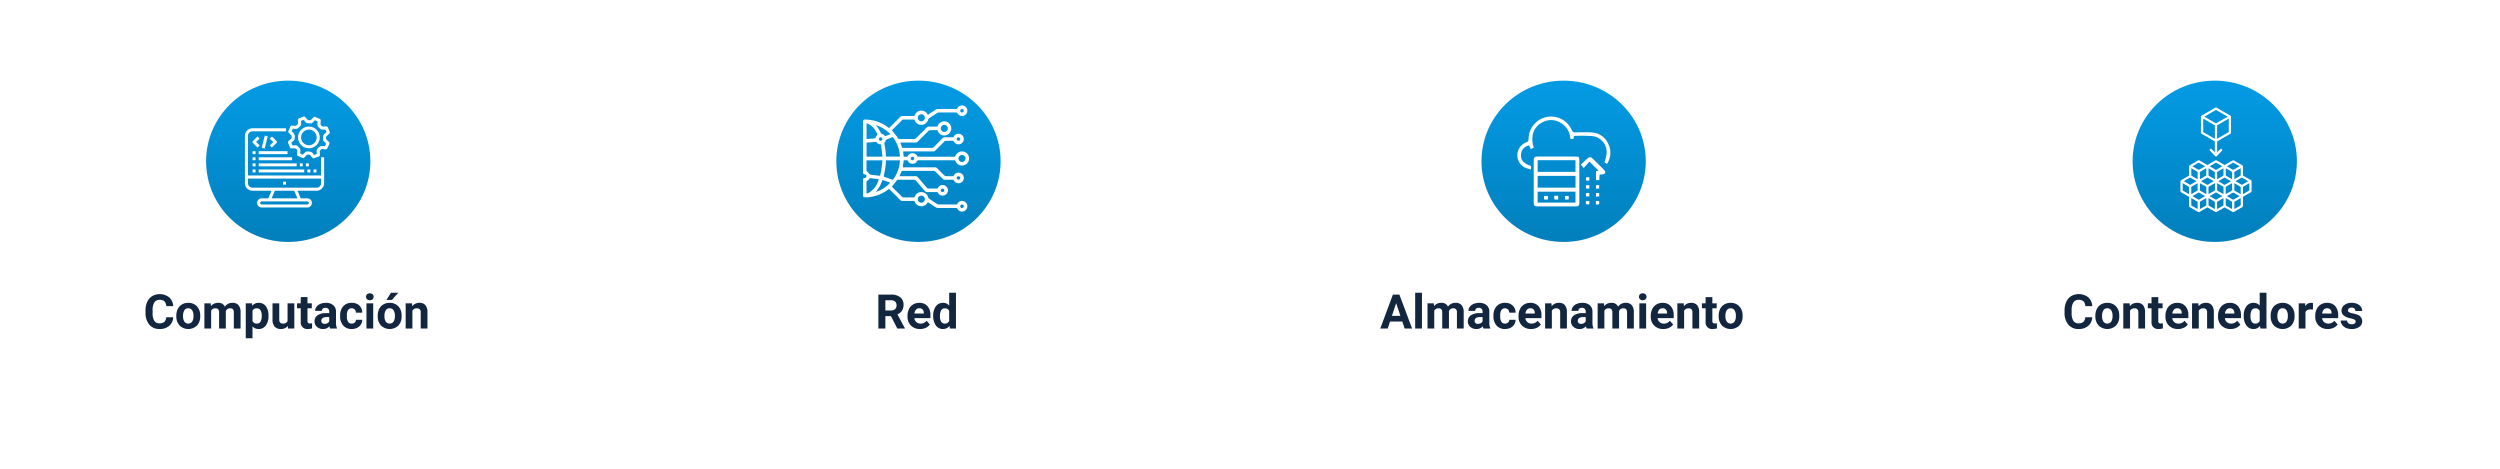 <svg xmlns="http://www.w3.org/2000/svg" xmlns:xlink="http://www.w3.org/1999/xlink" width="837" height="157" viewBox="0 0 837 157">
  <defs>
    <filter id="Rectángulo_44571" x="0" y="0" width="192" height="157" filterUnits="userSpaceOnUse">
      <feOffset dy="3" input="SourceAlpha"/>
      <feGaussianBlur stdDeviation="3" result="blur"/>
      <feFlood flood-opacity="0.161"/>
      <feComposite operator="in" in2="blur"/>
      <feComposite in="SourceGraphic"/>
    </filter>
    <linearGradient id="linear-gradient" x1="0.5" x2="0.5" y2="1" gradientUnits="objectBoundingBox">
      <stop offset="0" stop-color="#039be5"/>
      <stop offset="1" stop-color="#027fbc"/>
    </linearGradient>
    <filter id="Rectángulo_44571-2" x="211" y="0" width="192" height="157" filterUnits="userSpaceOnUse">
      <feOffset dy="3" input="SourceAlpha"/>
      <feGaussianBlur stdDeviation="3" result="blur-2"/>
      <feFlood flood-opacity="0.161"/>
      <feComposite operator="in" in2="blur-2"/>
      <feComposite in="SourceGraphic"/>
    </filter>
    <filter id="Rectángulo_44571-3" x="427" y="0" width="192" height="157" filterUnits="userSpaceOnUse">
      <feOffset dy="3" input="SourceAlpha"/>
      <feGaussianBlur stdDeviation="3" result="blur-3"/>
      <feFlood flood-opacity="0.161"/>
      <feComposite operator="in" in2="blur-3"/>
      <feComposite in="SourceGraphic"/>
    </filter>
    <filter id="Rectángulo_44571-4" x="645" y="0" width="192" height="157" filterUnits="userSpaceOnUse">
      <feOffset dy="3" input="SourceAlpha"/>
      <feGaussianBlur stdDeviation="3" result="blur-4"/>
      <feFlood flood-opacity="0.161"/>
      <feComposite operator="in" in2="blur-4"/>
      <feComposite in="SourceGraphic"/>
    </filter>
  </defs>
  <g id="Grupo_712080" data-name="Grupo 712080" transform="translate(-171 -8933.963)">
    <g id="Grupo_710367" data-name="Grupo 710367" transform="translate(179 8939.963)">
      <g transform="matrix(1, 0, 0, 1, -8, -6)" filter="url(#Rectángulo_44571)">
        <rect id="Rectángulo_44571-5" data-name="Rectángulo 44571" width="174" height="139" rx="10" transform="translate(9 6)" fill="#fff"/>
      </g>
      <path id="Trazado_468372" data-name="Trazado 468372" d="M49.992,13.211A4.025,4.025,0,0,1,48.637,16.1a4.76,4.76,0,0,1-3.223,1.055,4.28,4.28,0,0,1-3.441-1.473,6.038,6.038,0,0,1-1.254-4.043v-.7A6.819,6.819,0,0,1,41.3,8.055a4.332,4.332,0,0,1,1.652-1.918,5.164,5.164,0,0,1,5.668.387,4.326,4.326,0,0,1,1.391,2.961H47.664a2.376,2.376,0,0,0-.613-1.6,2.271,2.271,0,0,0-1.605-.5,1.991,1.991,0,0,0-1.754.84,4.707,4.707,0,0,0-.6,2.605V11.7a5.038,5.038,0,0,0,.559,2.7,1.954,1.954,0,0,0,1.762.852,2.314,2.314,0,0,0,1.621-.5,2.241,2.241,0,0,0,.613-1.535Zm1.039-.516a5.013,5.013,0,0,1,.484-2.242A3.546,3.546,0,0,1,52.91,8.93a4.069,4.069,0,0,1,2.113-.539,3.849,3.849,0,0,1,2.793,1.047,4.2,4.2,0,0,1,1.207,2.844l.016.578a4.418,4.418,0,0,1-1.086,3.121,4.209,4.209,0,0,1-5.832,0,4.5,4.5,0,0,1-1.09-3.187Zm2.258.16a3.16,3.16,0,0,0,.453,1.843,1.628,1.628,0,0,0,2.578.008,3.457,3.457,0,0,0,.461-2.015,3.128,3.128,0,0,0-.461-1.831,1.5,1.5,0,0,0-1.3-.649,1.474,1.474,0,0,0-1.281.646A3.516,3.516,0,0,0,53.289,12.856Zm9.258-4.309.07.945a2.971,2.971,0,0,1,2.43-1.1A2.255,2.255,0,0,1,67.289,9.68a2.9,2.9,0,0,1,2.539-1.289,2.521,2.521,0,0,1,2.047.8,3.681,3.681,0,0,1,.672,2.41V17H70.281V11.609A1.61,1.61,0,0,0,70,10.559a1.246,1.246,0,0,0-.992-.332A1.409,1.409,0,0,0,67.6,11.2l.008,5.8H65.352V11.617a1.59,1.59,0,0,0-.289-1.062,1.259,1.259,0,0,0-.984-.328,1.463,1.463,0,0,0-1.391.8V17H60.43V8.547Zm19.344,4.3A5.07,5.07,0,0,1,81,15.98a2.843,2.843,0,0,1-2.395,1.176,2.633,2.633,0,0,1-2.07-.891V20.25H74.281V8.547h2.094l.078.828a2.654,2.654,0,0,1,2.141-.984,2.862,2.862,0,0,1,2.43,1.156,5.207,5.207,0,0,1,.867,3.188Zm-2.258-.164a3.327,3.327,0,0,0-.418-1.82A1.361,1.361,0,0,0,78,10.227a1.478,1.478,0,0,0-1.461.813V14.5a1.5,1.5,0,0,0,1.477.836Q79.633,15.336,79.633,12.688Zm8.719,3.453a2.831,2.831,0,0,1-2.312,1.016,2.67,2.67,0,0,1-2.074-.781,3.335,3.335,0,0,1-.73-2.289V8.547h2.258v5.467q0,1.322,1.2,1.322a1.63,1.63,0,0,0,1.578-.8V8.547h2.266V17H88.414Zm6.594-9.672V8.547h1.445V10.2H94.945v4.219a1.007,1.007,0,0,0,.18.672.9.9,0,0,0,.688.2,3.6,3.6,0,0,0,.664-.055v1.711a4.648,4.648,0,0,1-1.367.2,2.156,2.156,0,0,1-2.422-2.4V10.2H91.453V8.547h1.234V6.469ZM102.547,17a2.507,2.507,0,0,1-.227-.758,2.732,2.732,0,0,1-2.133.914,3,3,0,0,1-2.059-.719,2.312,2.312,0,0,1-.816-1.812,2.389,2.389,0,0,1,1-2.062,4.915,4.915,0,0,1,2.879-.727h1.039v-.484a1.393,1.393,0,0,0-.3-.937,1.183,1.183,0,0,0-.949-.352,1.345,1.345,0,0,0-.895.273.929.929,0,0,0-.324.75H97.5a2.268,2.268,0,0,1,.453-1.359,3,3,0,0,1,1.281-.98,4.669,4.669,0,0,1,1.859-.355,3.689,3.689,0,0,1,2.48.785,2.747,2.747,0,0,1,.918,2.207v3.664a4.041,4.041,0,0,0,.336,1.82V17Zm-1.867-1.57a1.945,1.945,0,0,0,.922-.223,1.462,1.462,0,0,0,.625-.6V13.156h-.844q-1.7,0-1.8,1.172l-.008.133a.9.9,0,0,0,.3.7A1.153,1.153,0,0,0,100.68,15.43Zm9.063-.094a1.481,1.481,0,0,0,1.016-.344,1.2,1.2,0,0,0,.406-.914h2.117a2.9,2.9,0,0,1-.469,1.574,3.093,3.093,0,0,1-1.262,1.109,3.949,3.949,0,0,1-1.77.395A3.67,3.67,0,0,1,106.922,16a4.56,4.56,0,0,1-1.047-3.184v-.148a4.508,4.508,0,0,1,1.039-3.117,3.627,3.627,0,0,1,2.852-1.164,3.555,3.555,0,0,1,2.543.9,3.2,3.2,0,0,1,.973,2.4h-2.117a1.551,1.551,0,0,0-.406-1.072,1.51,1.51,0,0,0-2.223.163,3.333,3.333,0,0,0-.4,1.866v.235a3.375,3.375,0,0,0,.4,1.878A1.377,1.377,0,0,0,109.742,15.336ZM116.953,17h-2.266V8.547h2.266Zm-2.4-10.641a1.112,1.112,0,0,1,.34-.836,1.465,1.465,0,0,1,1.848,0,1.105,1.105,0,0,1,.344.836,1.108,1.108,0,0,1-.348.844,1.448,1.448,0,0,1-1.836,0A1.108,1.108,0,0,1,114.555,6.359Zm3.906,6.336a5.013,5.013,0,0,1,.484-2.242A3.546,3.546,0,0,1,120.34,8.93a4.069,4.069,0,0,1,2.113-.539,3.849,3.849,0,0,1,2.793,1.047,4.2,4.2,0,0,1,1.207,2.844l.016.578a4.418,4.418,0,0,1-1.086,3.121,4.209,4.209,0,0,1-5.832,0,4.5,4.5,0,0,1-1.09-3.187Zm2.258.16a3.16,3.16,0,0,0,.453,1.843,1.628,1.628,0,0,0,2.578.008,3.457,3.457,0,0,0,.461-2.015,3.128,3.128,0,0,0-.461-1.831,1.5,1.5,0,0,0-1.3-.649,1.474,1.474,0,0,0-1.281.646A3.516,3.516,0,0,0,120.719,12.856ZM122.9,5h2.461L123.2,7.422h-1.836Zm7.039,3.547.07.977a2.951,2.951,0,0,1,2.43-1.133,2.453,2.453,0,0,1,2,.789,3.682,3.682,0,0,1,.672,2.359V17h-2.258V11.594a1.465,1.465,0,0,0-.312-1.043,1.4,1.4,0,0,0-1.039-.324,1.553,1.553,0,0,0-1.43.813V17h-2.258V8.547Z" transform="translate(0 87)" fill="#12263f"/>
      <g id="Grupo_151277" data-name="Grupo 151277" transform="translate(61 21)">
        <ellipse id="Elipse_4775" data-name="Elipse 4775" cx="27.5" cy="27" rx="27.5" ry="27" fill="url(#linear-gradient)"/>
        <g id="Hi6H32.tif" transform="translate(-4223.086 -491.735)">
          <g id="Grupo_143033" data-name="Grupo 143033" transform="translate(4236.086 503.735)">
            <path id="Trazado_184074" data-name="Trazado 184074" d="M4475.8,509.281c-.342.329-.678.664-1.027.986a.973.973,0,0,0-.028,1.267c.246.234.488.474.738.7a.549.549,0,0,1,.148.689c-.215.485-.433.968-.646,1.454a.516.516,0,0,1-.554.337,5.605,5.605,0,0,1-.73-.056,1,1,0,0,0-1.066.364.643.643,0,0,0-.2.5c.028.338.029.679.04,1.019a.553.553,0,0,1-.391.588q-.745.279-1.483.571a.533.533,0,0,1-.654-.176,7.925,7.925,0,0,1-.534-.633.882.882,0,0,0-.832-.4.74.74,0,0,0-.634.264c-.207.255-.451.479-.676.719a.527.527,0,0,1-.64.128c-.5-.214-.987-.44-1.482-.658a.516.516,0,0,1-.329-.56c.028-.381.061-.762.079-1.144a1.053,1.053,0,0,0-.831-.841c-.34.009-.679.02-1.019.037a.593.593,0,0,1-.658-.429c-.171-.479-.36-.952-.548-1.425a.546.546,0,0,1,.176-.681,4.529,4.529,0,0,1,.536-.449.983.983,0,0,0,.481-1.077.68.68,0,0,0-.152-.354c-.247-.263-.513-.508-.78-.751a.562.562,0,0,1-.152-.715c.214-.473.427-.948.632-1.425a.528.528,0,0,1,.578-.35c.36.028.72.057,1.081.077a1,1,0,0,0,.9-.868c-.01-.329-.02-.658-.037-.987a.591.591,0,0,1,.435-.653c.516-.19,1.021-.407,1.531-.613h.254c.336.35.676.695,1,1.05a1.006,1.006,0,0,0,1.224.032c.242-.253.488-.5.724-.761a.56.56,0,0,1,.716-.142c.463.209.927.417,1.4.617a.557.557,0,0,1,.37.628c-.032.338-.042.678-.079,1.015a.666.666,0,0,0,.182.509.955.955,0,0,0,1.012.409,4.115,4.115,0,0,1,.635-.029c.411-.008.542.081.694.464l.6,1.5Zm-12.4-1.464c-.1.234-.187.453-.3.658-.09.168-.086.3.079.4a1.932,1.932,0,0,1,.859,2.194c-.01.052.009.113-.011.158a1.767,1.767,0,0,1-.247.489,4.487,4.487,0,0,1-.672.583.306.306,0,0,0-.105.456.781.781,0,0,1,.094.236c.061.355.269.416.606.4,1.221-.051.879-.135,1.73.686a1.468,1.468,0,0,1,.492,1.351c-.09.734-.058.744.641,1.012a.369.369,0,0,0,.316-.06c.243-.221.45-.481.693-.7a.749.749,0,0,1,.41-.206c.929-.063,1.842-.061,2.355.934a.429.429,0,0,0,.1.12c.038.032.1.083.129.072a3.875,3.875,0,0,0,.816-.339c.082-.053.061-.319.032-.478a1.5,1.5,0,0,1,.674-1.646c.13-.089.218-.245.353-.319a1.443,1.443,0,0,1,.6-.213,10.894,10.894,0,0,1,1.137.066,3.372,3.372,0,0,1,.21-.451c.2-.312.128-.516-.143-.771-.884-.83-.717-.474-.729-1.745a1.4,1.4,0,0,1,.6-1.24c.619-.474.6-.5.264-1.2a.35.35,0,0,0-.254-.161c-.307-.011-.619.047-.921.01a1.23,1.23,0,0,1-.61-.257,4.865,4.865,0,0,1-.744-.784,1.071,1.071,0,0,1-.206-.566c-.017-.315.052-.635.054-.952a.371.371,0,0,0-.166-.278c-.682-.348-.684-.342-1.219.215a2.594,2.594,0,0,1-.222.228c-.129.1-.269.278-.406.279-.846.01-1.773.227-2.306-.749a1.276,1.276,0,0,0-.228-.265c-.042-.042-.114-.108-.149-.1a3.757,3.757,0,0,0-.816.338c-.082.053-.057.316-.034.477a1.454,1.454,0,0,1-.6,1.582c-.166.109-.279.3-.446.405a1.136,1.136,0,0,1-.54.194C4464.19,507.9,4463.809,507.846,4463.4,507.817Z" transform="translate(-4447.375 -503.735)" fill="#fff"/>
            <path id="Trazado_184075" data-name="Trazado 184075" d="M4243.919,589.035l1.081-2.528h-1.449q-2.391,0-4.78,0a2.552,2.552,0,0,1-2.683-2.681q0-7.777,0-15.553a2.546,2.546,0,0,1,2.656-2.675q5.4,0,10.8,0h.292v1.02h-11.01a1.548,1.548,0,0,0-1.722,1.708q0,6.358,0,12.717v.341h24.469V575.3h1.028v.329q0,4.08,0,8.159a2.557,2.557,0,0,1-2.714,2.714q-2.9,0-5.8,0h-.4l1.09,2.55c.711,0,1.412,0,2.112,0a1.532,1.532,0,1,1,0,3.059q-7.553,0-15.1,0a1.532,1.532,0,1,1,0-3.059c.68,0,1.36,0,2.04,0A.514.514,0,0,0,4243.919,589.035Zm-6.813-6.6v1.338a1.549,1.549,0,0,0,1.721,1.709h10.963q5.084,0,10.167,0a1.483,1.483,0,0,0,1.588-1.266,14.92,14.92,0,0,0,.014-1.781Zm7.923,6.6h8.631c-.35-.819-.684-1.609-1.031-2.392a.315.315,0,0,0-.242-.131q-3.042-.011-6.084,0a.314.314,0,0,0-.242.131C4245.713,587.427,4245.38,588.216,4245.03,589.036Zm4.284,2.061h7.425a1.766,1.766,0,0,0,.317-.008.506.506,0,0,0,0-1,1.59,1.59,0,0,0-.286-.008h-14.851a1.594,1.594,0,0,0-.286.008.506.506,0,0,0,0,1,1.783,1.783,0,0,0,.318.008Z" transform="translate(-4236.086 -561.644)" fill="#fff"/>
            <path id="Trazado_184076" data-name="Trazado 184076" d="M4308.172,782.386V781.4h15.258v.983Z" transform="translate(-4303.567 -763.664)" fill="#fff"/>
            <path id="Trazado_184077" data-name="Trazado 184077" d="M4321.041,749.558v.983h-12.708v-.983Z" transform="translate(-4303.717 -733.854)" fill="#fff"/>
            <path id="Trazado_184078" data-name="Trazado 184078" d="M4319.517,717.632v.982h-11.178v-.982Z" transform="translate(-4303.723 -703.967)" fill="#fff"/>
            <path id="Trazado_184079" data-name="Trazado 184079" d="M4317.887,685.591v.984h-9.656v-.984Z" transform="translate(-4303.622 -673.973)" fill="#fff"/>
            <path id="Trazado_184080" data-name="Trazado 184080" d="M4277.017,609.922l1.234,1.139-.737.728c-.515-.51-1.035-1.01-1.535-1.528a.462.462,0,0,1,.013-.689c.494-.51,1-1.008,1.519-1.526l.675.747Z" transform="translate(-4273.292 -601.383)" fill="#fff"/>
            <path id="Trazado_184081" data-name="Trazado 184081" d="M4367.075,610.829l-1.232-1.133.769-.695c.486.475,1.017.977,1.527,1.5a.435.435,0,0,1,0,.637c-.51.522-1.04,1.024-1.572,1.544l-.687-.725Z" transform="translate(-4357.553 -602.276)" fill="#fff"/>
            <path id="Trazado_184082" data-name="Trazado 184082" d="M4325.2,608.05l-.986-.255,1.019-4.07.989.245Z" transform="translate(-4318.585 -597.337)" fill="#fff"/>
            <path id="Trazado_184083" data-name="Trazado 184083" d="M4276.209,686.617v-.978h.992v.978Z" transform="translate(-4273.646 -674.018)" fill="#fff"/>
            <path id="Trazado_184084" data-name="Trazado 184084" d="M4276.243,717.482h.984v.99h-.984Z" transform="translate(-4273.678 -703.827)" fill="#fff"/>
            <path id="Trazado_184085" data-name="Trazado 184085" d="M4277.341,750.519h-.98v-.986h.98Z" transform="translate(-4273.788 -733.83)" fill="#fff"/>
            <path id="Trazado_184086" data-name="Trazado 184086" d="M4524.8,750.549h-.969v-.992h.969Z" transform="translate(-4505.448 -733.853)" fill="#fff"/>
            <path id="Trazado_184087" data-name="Trazado 184087" d="M4556.728,750.549h-.969v-.992h.969Z" transform="translate(-4535.337 -733.853)" fill="#fff"/>
            <path id="Trazado_184088" data-name="Trazado 184088" d="M4277.268,782.386h-.979v-.992h.979Z" transform="translate(-4273.72 -763.656)" fill="#fff"/>
            <path id="Trazado_184089" data-name="Trazado 184089" d="M4563.452,782.526v-.975h.992v.975Z" transform="translate(-4542.538 -763.803)" fill="#fff"/>
            <path id="Trazado_184090" data-name="Trazado 184090" d="M4596.637,782.463h-.979v-.984h.979Z" transform="translate(-4572.687 -763.735)" fill="#fff"/>
            <path id="Trazado_184091" data-name="Trazado 184091" d="M4521.785,560.345a3.63,3.63,0,1,1-3.616-3.645A3.638,3.638,0,0,1,4521.785,560.345Zm-1.021-.02a2.61,2.61,0,1,0-2.615,2.615A2.617,2.617,0,0,0,4520.764,560.325Z" transform="translate(-4496.736 -553.317)" fill="#fff"/>
            <path id="Trazado_184092" data-name="Trazado 184092" d="M4437,846.329h-.979v-.984H4437Z" transform="translate(-4423.244 -823.521)" fill="#fff"/>
          </g>
        </g>
      </g>
    </g>
    <g id="Grupo_710371" data-name="Grupo 710371" transform="translate(390 8939.963)">
      <g transform="matrix(1, 0, 0, 1, -219, -6)" filter="url(#Rectángulo_44571-2)">
        <rect id="Rectángulo_44571-6" data-name="Rectángulo 44571" width="174" height="139" rx="10" transform="translate(220 6)" fill="#fff"/>
      </g>
      <path id="Trazado_468373" data-name="Trazado 468373" d="M79.289,12.836H77.422V17H75.078V5.625H79.3a4.778,4.778,0,0,1,3.109.9,3.1,3.1,0,0,1,1.094,2.539A3.5,3.5,0,0,1,83,11a3.437,3.437,0,0,1-1.527,1.238l2.461,4.648V17H81.422Zm-1.867-1.9h1.891a1.936,1.936,0,0,0,1.367-.449,1.606,1.606,0,0,0,.484-1.238,1.719,1.719,0,0,0-.457-1.266,1.9,1.9,0,0,0-1.4-.461H77.422Zm11.609,6.219A4.15,4.15,0,0,1,86,16.016a4.054,4.054,0,0,1-1.168-3.039v-.219a5.106,5.106,0,0,1,.492-2.277,3.612,3.612,0,0,1,1.395-1.547,3.914,3.914,0,0,1,2.059-.543,3.508,3.508,0,0,1,2.73,1.094,4.444,4.444,0,0,1,1,3.1v.922H87.125a2.1,2.1,0,0,0,.66,1.328,2,2,0,0,0,1.395.5,2.437,2.437,0,0,0,2.039-.945l1.109,1.242a3.389,3.389,0,0,1-1.375,1.121A4.511,4.511,0,0,1,89.031,17.156Zm-.258-6.945a1.411,1.411,0,0,0-1.09.455,2.357,2.357,0,0,0-.535,1.3h3.141v-.181a1.681,1.681,0,0,0-.406-1.165A1.456,1.456,0,0,0,88.773,10.211Zm4.664,2.5a5.094,5.094,0,0,1,.887-3.148A2.877,2.877,0,0,1,96.75,8.391a2.589,2.589,0,0,1,2.039.922V5h2.266V17H99.016l-.109-.9a2.657,2.657,0,0,1-2.172,1.055A2.869,2.869,0,0,1,94.34,15.98,5.258,5.258,0,0,1,93.438,12.711Zm2.258.168a3.337,3.337,0,0,0,.414,1.823,1.349,1.349,0,0,0,1.2.634,1.511,1.511,0,0,0,1.477-.884V11.111a1.489,1.489,0,0,0-1.461-.884Q95.7,10.227,95.7,12.879Z" transform="translate(0 87)" fill="#12263f"/>
      <g id="Grupo_151277-2" data-name="Grupo 151277" transform="translate(61 21)">
        <ellipse id="Elipse_4775-2" data-name="Elipse 4775" cx="27.5" cy="27" rx="27.5" ry="27" fill="url(#linear-gradient)"/>
        <g id="PUSzgc.tif" transform="translate(8.917 8.288)">
          <g id="Grupo_151947" data-name="Grupo 151947" transform="translate(0 0)">
            <path id="Trazado_194443" data-name="Trazado 194443" d="M751.525,366.874l2.213,2.21c.41.41.815.826,1.234,1.226a.566.566,0,0,0,.344.161c1.245.011,2.491.007,3.738.007a5.815,5.815,0,0,1,.306-.637,2.273,2.273,0,0,1,2.361-1.12,2.335,2.335,0,0,1,1.956,1.7,1.071,1.071,0,0,0,.364.5c.859.6,1.733,1.177,2.613,1.746a1.067,1.067,0,0,0,.541.171c1.937.012,3.874,0,5.811.012a.432.432,0,0,0,.458-.26,1.735,1.735,0,0,1,1.969-.885,1.784,1.784,0,0,1,0,3.467,1.74,1.74,0,0,1-1.967-.892.431.431,0,0,0-.461-.256c-2.023.007-4.047.012-6.07-.006a1.5,1.5,0,0,1-.749-.229c-.874-.553-1.728-1.139-2.616-1.731a2.4,2.4,0,0,1-4.49-.4h-.646c-1.123,0-2.245-.01-3.368,0a.963.963,0,0,1-.752-.31c-1.136-1.15-2.282-2.289-3.425-3.432-.094-.094-.193-.185-.3-.29-.273.2-.528.385-.79.564a12.75,12.75,0,0,1-7.18,2.275c-.568.008-.761-.184-.761-.742q0-2.517,0-5.034c0-.5.126-.646.622-.739a.591.591,0,0,0-.007-1.18c-.489-.086-.618-.241-.618-.743q0-8.439,0-16.879c0-.542.195-.741.729-.737a12.861,12.861,0,0,1,7.671,2.6c.1.073.2.148.324.244.1-.093.2-.18.29-.273,1.143-1.142,2.29-2.281,3.425-3.432a1,1,0,0,1,.782-.328c1.331.014,2.663.006,3.989.006a2.411,2.411,0,0,1,4.515-.4c.861-.574,1.71-1.16,2.583-1.708a1.649,1.649,0,0,1,.816-.247c2.011-.02,4.022-.014,6.033-.006a.432.432,0,0,0,.457-.263,1.775,1.775,0,1,1,.011,1.721.461.461,0,0,0-.479-.287c-1.937.011-3.874,0-5.811.012a.929.929,0,0,0-.477.137q-1.379.9-2.738,1.825a.622.622,0,0,0-.265.325,2.379,2.379,0,0,1-4.585.2c-.014-.034-.031-.067-.059-.128-1.258,0-2.527,0-3.8,0a.354.354,0,0,0-.226.093c-1.182,1.171-2.36,2.347-3.525,3.51.527.641,1.035,1.254,1.537,1.872a2.032,2.032,0,0,1,.332.488c.2.49.549.574,1.043.562,1.529-.035,3.059-.019,4.589-.011a.736.736,0,0,0,.581-.236c1.188-1.2,2.39-2.391,3.578-3.593a1,1,0,0,1,.782-.328c.937.017,1.874.006,2.819.006a2.366,2.366,0,0,1,1.893-1.738,2.367,2.367,0,1,1,.506,4.7,2.277,2.277,0,0,1-2.291-1.536.309.309,0,0,0-.344-.24c-.765.009-1.53-.007-2.294.013a.718.718,0,0,0-.434.207q-1.818,1.794-3.614,3.61a1.006,1.006,0,0,1-.783.326c-1.542-.013-3.084-.006-4.626-.006h-.43l.645,1.779h2.541c2.467,0,4.935,0,7.4.005a.736.736,0,0,0,.579-.241c.978-.993,1.975-1.969,2.948-2.966a1.094,1.094,0,0,1,.881-.358c.826.021,1.653,0,2.48.01a.4.4,0,0,0,.434-.237,1.774,1.774,0,1,1,0,1.655.405.405,0,0,0-.433-.24c-.715.007-1.431.01-2.146,0a.722.722,0,0,0-.581.236c-1,1.011-2.007,2.006-3,3.017a.972.972,0,0,1-.752.31q-4.83-.011-9.66,0h-.412l.206,1.776c.376,0,.744.011,1.11-.008a.367.367,0,0,0,.231-.178,1.785,1.785,0,0,1,3.2-.025.54.54,0,0,0,.4.2c1.887.014,3.775.011,5.663.012,2.085,0,4.17,0,6.255,0a.423.423,0,0,0,.484-.309,2.363,2.363,0,1,1,2.742,3.191,2.31,2.31,0,0,1-2.693-1.3.584.584,0,0,0-.651-.406q-5.866.018-11.732,0a.526.526,0,0,0-.544.3,1.745,1.745,0,0,1-3.06-.023.449.449,0,0,0-.483-.281c-.3.021-.611.005-.911.005l-.329,2.372h.441c3.4,0,6.81.006,10.215-.008a1.23,1.23,0,0,1,.972.41c.77.8,1.559,1.581,2.356,2.354a.772.772,0,0,0,.475.2c.74.021,1.48,0,2.22.013a.405.405,0,0,0,.426-.252,1.776,1.776,0,1,1,.021,1.721.483.483,0,0,0-.514-.295c-.826.01-1.653-.01-2.479.009a1.021,1.021,0,0,1-.813-.343q-1.19-1.218-2.411-2.4a.8.8,0,0,0-.5-.211c-3.479-.011-6.958,0-10.437-.011a.393.393,0,0,0-.453.3c-.168.485-.384.954-.6,1.477h.558c1.591,0,3.183.01,4.774-.007a.972.972,0,0,1,.822.39q1.505,1.781,3.04,3.538a.7.7,0,0,0,.46.215c.937.02,1.875,0,2.813.016a.381.381,0,0,0,.39-.248,1.778,1.778,0,1,1,0,1.658.382.382,0,0,0-.4-.237c-1.049.01-2.1-.009-3.146.012a1,1,0,0,1-.857-.4q-1.492-1.767-3.014-3.509a.74.74,0,0,0-.489-.23c-1.789-.017-3.578-.008-5.366-.019a.536.536,0,0,0-.484.246C752.65,365.485,752.1,366.161,751.525,366.874Zm.341-2.285a11.617,11.617,0,0,0,2.369-6.532h-4.654c-.086.9-.136,1.784-.265,2.657s-.344,1.734-.5,2.6a.336.336,0,0,0,.173.271C749.923,363.925,750.864,364.244,751.867,364.589Zm-.025-14.318c-.609.239-1.173.482-1.754.678-.342.115-.628.229-.684.643a.682.682,0,0,1-.21.382c-.233.209-.189.438-.143.7.131.737.256,1.477.348,2.22.08.643.113,1.291.166,1.929h4.67A11.679,11.679,0,0,0,751.842,350.271Zm-3.435,7.794h-5.375c0,1.16,0,2.292.008,3.425,0,.092.1.193.177.273.279.3.562.6.853.887a.625.625,0,0,0,.3.2c.962.131,1.927.239,2.89.368.231.031.331-.027.377-.264.091-.47.249-.929.318-1.4C748.125,360.4,748.257,359.243,748.407,358.065Zm-.5-5.345a1.74,1.74,0,0,1-1.44-.6.609.609,0,0,0-.639-.222c-.513.058-1.028.1-1.543.147-.413.035-.826.06-1.231.089v4.7h5.34Zm-4.858-1.783c.807-.064,1.589-.144,2.372-.18.407-.019.67-.139.739-.573a.507.507,0,0,1,.189-.31c.509-.346.331-.719.076-1.111-.161-.248-.295-.513-.459-.758a5.619,5.619,0,0,0-2.14-2.043c-.243-.12-.508-.2-.778-.3Zm-.019,18.259c1.6-.279,3.757-2.811,4.1-4.821-.843-.1-1.684-.2-2.524-.313-.306-.04-.573-.069-.711.308a.688.688,0,0,1-.344.372c-.558.217-.554.653-.525,1.134.025.417.008.837.008,1.256C743.034,367.819,743.034,368.5,743.034,369.2Zm3.1-.572a10.457,10.457,0,0,0,4.846-3.092l-2.572-.888A12,12,0,0,1,746.131,368.624Zm4.907-19.3a11.461,11.461,0,0,0-4.868-3.061,12.747,12.747,0,0,1,1.724,2.751.3.3,0,0,0,.179.155,2.049,2.049,0,0,1,1.217.81Zm18.061-.767a1.181,1.181,0,0,0-.023-2.362,1.181,1.181,0,1,0,.023,2.362Zm-6.528-4.735a1.181,1.181,0,1,0-1.178,1.183A1.2,1.2,0,0,0,762.57,343.822Zm13.623,13.634A1.183,1.183,0,1,0,775,358.63,1.212,1.212,0,0,0,776.193,357.456Zm-13.623,13.606a1.207,1.207,0,0,0-1.188-1.174,1.181,1.181,0,1,0,.015,2.363A1.209,1.209,0,0,0,762.571,371.062Zm13.025-29.6a.587.587,0,1,0-.6.584A.618.618,0,0,0,775.6,341.458Zm-27.237,9.464a.589.589,0,1,0-.579.6A.616.616,0,0,0,748.359,350.922Zm25.469-.576a.588.588,0,1,0,.587.6A.615.615,0,0,0,773.828,350.346Zm-14.811,7.078a.589.589,0,1,0-.58.61A.625.625,0,0,0,759.017,357.424Zm15.4,6.528a.587.587,0,1,0-.586.6A.618.618,0,0,0,774.415,363.952Zm-5.333,4.158a.587.587,0,1,0-.6.583A.619.619,0,0,0,769.082,368.11ZM775,372.848a.59.59,0,1,0,.6.579A.616.616,0,0,0,775,372.848Z" transform="translate(-741.847 -339.67)" fill="#fff"/>
          </g>
        </g>
      </g>
    </g>
    <g id="Grupo_710372" data-name="Grupo 710372" transform="translate(606 8939.963)">
      <g transform="matrix(1, 0, 0, 1, -435, -6)" filter="url(#Rectángulo_44571-3)">
        <rect id="Rectángulo_44571-7" data-name="Rectángulo 44571" width="174" height="139" rx="10" transform="translate(436 6)" fill="#fff"/>
      </g>
      <path id="Trazado_468374" data-name="Trazado 468374" d="M34.492,14.656H30.383L29.6,17H27.109L31.344,5.625h2.172L37.773,17H35.281Zm-3.477-1.9h2.844L32.43,8.5ZM41.07,17H38.8V5H41.07Zm3.977-8.453.07.945a2.971,2.971,0,0,1,2.43-1.1A2.255,2.255,0,0,1,49.789,9.68a2.9,2.9,0,0,1,2.539-1.289,2.521,2.521,0,0,1,2.047.8,3.681,3.681,0,0,1,.672,2.41V17H52.781V11.609a1.61,1.61,0,0,0-.281-1.051,1.246,1.246,0,0,0-.992-.332A1.409,1.409,0,0,0,50.1,11.2l.008,5.8H47.852V11.617a1.59,1.59,0,0,0-.289-1.062,1.259,1.259,0,0,0-.984-.328,1.463,1.463,0,0,0-1.391.8V17H42.93V8.547ZM61.68,17a2.507,2.507,0,0,1-.227-.758,2.732,2.732,0,0,1-2.133.914,3,3,0,0,1-2.059-.719,2.312,2.312,0,0,1-.816-1.812,2.389,2.389,0,0,1,1-2.062,4.915,4.915,0,0,1,2.879-.727h1.039v-.484a1.393,1.393,0,0,0-.3-.937,1.183,1.183,0,0,0-.949-.352,1.345,1.345,0,0,0-.895.273.929.929,0,0,0-.324.75H56.633a2.268,2.268,0,0,1,.453-1.359,3,3,0,0,1,1.281-.98,4.669,4.669,0,0,1,1.859-.355,3.689,3.689,0,0,1,2.48.785,2.747,2.747,0,0,1,.918,2.207v3.664a4.041,4.041,0,0,0,.336,1.82V17Zm-1.867-1.57a1.945,1.945,0,0,0,.922-.223,1.462,1.462,0,0,0,.625-.6V13.156h-.844q-1.7,0-1.8,1.172l-.008.133a.9.9,0,0,0,.3.7A1.153,1.153,0,0,0,59.813,15.43Zm9.063-.094a1.481,1.481,0,0,0,1.016-.344,1.2,1.2,0,0,0,.406-.914h2.117a2.9,2.9,0,0,1-.469,1.574,3.093,3.093,0,0,1-1.262,1.109,3.949,3.949,0,0,1-1.77.395A3.67,3.67,0,0,1,66.055,16a4.56,4.56,0,0,1-1.047-3.184v-.148a4.508,4.508,0,0,1,1.039-3.117A3.627,3.627,0,0,1,68.9,8.391a3.555,3.555,0,0,1,2.543.9,3.2,3.2,0,0,1,.973,2.4H70.3a1.551,1.551,0,0,0-.406-1.072,1.51,1.51,0,0,0-2.223.163,3.333,3.333,0,0,0-.4,1.866v.235a3.375,3.375,0,0,0,.4,1.878A1.377,1.377,0,0,0,68.875,15.336Zm8.719,1.82a4.15,4.15,0,0,1-3.027-1.141A4.054,4.054,0,0,1,73.4,12.977v-.219a5.106,5.106,0,0,1,.492-2.277,3.612,3.612,0,0,1,1.395-1.547,3.914,3.914,0,0,1,2.059-.543,3.508,3.508,0,0,1,2.73,1.094,4.444,4.444,0,0,1,1,3.1v.922H75.688a2.1,2.1,0,0,0,.66,1.328,2,2,0,0,0,1.395.5,2.437,2.437,0,0,0,2.039-.945l1.109,1.242a3.389,3.389,0,0,1-1.375,1.121A4.511,4.511,0,0,1,77.594,17.156Zm-.258-6.945a1.411,1.411,0,0,0-1.09.455,2.357,2.357,0,0,0-.535,1.3h3.141v-.181a1.681,1.681,0,0,0-.406-1.165A1.456,1.456,0,0,0,77.336,10.211ZM84.43,8.547l.07.977a2.951,2.951,0,0,1,2.43-1.133,2.453,2.453,0,0,1,2,.789,3.682,3.682,0,0,1,.672,2.359V17H87.344V11.594a1.465,1.465,0,0,0-.312-1.043,1.4,1.4,0,0,0-1.039-.324,1.553,1.553,0,0,0-1.43.813V17H82.3V8.547ZM96.211,17a2.507,2.507,0,0,1-.227-.758,2.732,2.732,0,0,1-2.133.914,3,3,0,0,1-2.059-.719,2.312,2.312,0,0,1-.816-1.812,2.389,2.389,0,0,1,1-2.062,4.915,4.915,0,0,1,2.879-.727h1.039v-.484a1.393,1.393,0,0,0-.3-.937,1.183,1.183,0,0,0-.949-.352,1.345,1.345,0,0,0-.895.273.929.929,0,0,0-.324.75H91.164a2.268,2.268,0,0,1,.453-1.359,3,3,0,0,1,1.281-.98,4.669,4.669,0,0,1,1.859-.355,3.689,3.689,0,0,1,2.48.785,2.747,2.747,0,0,1,.918,2.207v3.664a4.041,4.041,0,0,0,.336,1.82V17Zm-1.867-1.57a1.945,1.945,0,0,0,.922-.223,1.462,1.462,0,0,0,.625-.6V13.156h-.844q-1.7,0-1.8,1.172l-.008.133a.9.9,0,0,0,.3.7A1.153,1.153,0,0,0,94.344,15.43Zm7.664-6.883.07.945a2.971,2.971,0,0,1,2.43-1.1A2.255,2.255,0,0,1,106.75,9.68a2.9,2.9,0,0,1,2.539-1.289,2.521,2.521,0,0,1,2.047.8,3.681,3.681,0,0,1,.672,2.41V17h-2.266V11.609a1.61,1.61,0,0,0-.281-1.051,1.246,1.246,0,0,0-.992-.332,1.409,1.409,0,0,0-1.406.969l.008,5.8h-2.258V11.617a1.59,1.59,0,0,0-.289-1.062,1.259,1.259,0,0,0-.984-.328,1.463,1.463,0,0,0-1.391.8V17H99.891V8.547ZM116.125,17h-2.266V8.547h2.266Zm-2.4-10.641a1.112,1.112,0,0,1,.34-.836,1.465,1.465,0,0,1,1.848,0,1.105,1.105,0,0,1,.344.836,1.108,1.108,0,0,1-.348.844,1.448,1.448,0,0,1-1.836,0A1.108,1.108,0,0,1,113.727,6.359Zm8.148,10.8a4.15,4.15,0,0,1-3.027-1.141,4.054,4.054,0,0,1-1.168-3.039v-.219a5.106,5.106,0,0,1,.492-2.277,3.612,3.612,0,0,1,1.395-1.547,3.914,3.914,0,0,1,2.059-.543,3.508,3.508,0,0,1,2.73,1.094,4.444,4.444,0,0,1,1,3.1v.922h-5.383a2.1,2.1,0,0,0,.66,1.328,2,2,0,0,0,1.395.5,2.437,2.437,0,0,0,2.039-.945l1.109,1.242a3.389,3.389,0,0,1-1.375,1.121A4.511,4.511,0,0,1,121.875,17.156Zm-.258-6.945a1.411,1.411,0,0,0-1.09.455,2.357,2.357,0,0,0-.535,1.3h3.141v-.181a1.681,1.681,0,0,0-.406-1.165A1.456,1.456,0,0,0,121.617,10.211Zm7.094-1.664.07.977a2.951,2.951,0,0,1,2.43-1.133,2.453,2.453,0,0,1,2,.789,3.682,3.682,0,0,1,.672,2.359V17h-2.258V11.594a1.465,1.465,0,0,0-.312-1.043,1.4,1.4,0,0,0-1.039-.324,1.553,1.553,0,0,0-1.43.813V17h-2.258V8.547ZM138.3,6.469V8.547h1.445V10.2H138.3v4.219a1.007,1.007,0,0,0,.18.672.9.9,0,0,0,.688.2,3.6,3.6,0,0,0,.664-.055v1.711a4.648,4.648,0,0,1-1.367.2,2.156,2.156,0,0,1-2.422-2.4V10.2H134.8V8.547h1.234V6.469Zm2.117,6.227a5.013,5.013,0,0,1,.484-2.242,3.546,3.546,0,0,1,1.395-1.523,4.069,4.069,0,0,1,2.113-.539A3.849,3.849,0,0,1,147.2,9.438a4.2,4.2,0,0,1,1.207,2.844l.016.578a4.418,4.418,0,0,1-1.086,3.121,4.209,4.209,0,0,1-5.832,0,4.5,4.5,0,0,1-1.09-3.187Zm2.258.16a3.16,3.16,0,0,0,.453,1.843,1.628,1.628,0,0,0,2.578.008,3.457,3.457,0,0,0,.461-2.015,3.128,3.128,0,0,0-.461-1.831,1.5,1.5,0,0,0-1.3-.649,1.474,1.474,0,0,0-1.281.646A3.516,3.516,0,0,0,142.672,12.856Z" transform="translate(0 87)" fill="#12263f"/>
      <g id="Grupo_151277-3" data-name="Grupo 151277" transform="translate(61 21)">
        <ellipse id="Elipse_4775-3" data-name="Elipse 4775" cx="27.5" cy="27" rx="27.5" ry="27" fill="url(#linear-gradient)"/>
        <g id="_6f03q8" data-name="6f03q8" transform="translate(-702.55 -199.899)">
          <g id="Grupo_151946" data-name="Grupo 151946" transform="translate(714.551 211.899)">
            <path id="Trazado_194429" data-name="Trazado 194429" d="M758.809,291.081c0,2.394-.018,4.789.01,7.183.01.838-.29,1.182-1.16,1.176q-6.474-.041-12.948,0c-.884.006-1.168-.39-1.166-1.2q.014-7.136,0-14.272c0-.875.327-1.232,1.234-1.225,4.253.031,8.506.01,12.759.016,1.171,0,1.272.117,1.274,1.325Q758.813,287.584,758.809,291.081Zm-13.955-1.871v3.954h12.69V289.21Zm12.679-1.336v-3.9H744.857v3.9Zm-12.679,6.64v3.649h12.668v-3.649Z" transform="translate(-738.054 -269.337)" fill="#fff"/>
            <path id="Trazado_194430" data-name="Trazado 194430" d="M744.554,227.78l-.821-.581a14.977,14.977,0,0,0,.686-2.739,5.381,5.381,0,0,0-4.878-6,51.923,51.923,0,0,0-6.068-.044l-.109.992-1.033.048a6.655,6.655,0,0,0-4.183-5.89,5.978,5.978,0,0,0-4.514-.026c-3.468,1.337-4.879,4.739-3.58,8.747l-.981.566-.588-1.269a3.212,3.212,0,0,0-2.692,2.9c-.138,2.052.636,2.986,3.342,4.01v1.16a12.709,12.709,0,0,1-2.247-.756,4.622,4.622,0,0,1,.643-8.336c.554-.207.778-.418.783-1.043a7.547,7.547,0,0,1,14.423-3.158,1.219,1.219,0,0,0,1.332.858c1.8-.042,3.6-.1,5.388.023A6.369,6.369,0,0,1,745,221.073,6.634,6.634,0,0,1,744.554,227.78Z" transform="translate(-714.551 -211.899)" fill="#fff"/>
            <path id="Trazado_194431" data-name="Trazado 194431" d="M829.837,285.51l-1.934,2.155-.938-1.135c.842-.793,1.651-1.629,2.552-2.351a1.145,1.145,0,0,1,1.106.049c1.449,1.354,2.844,2.767,4.219,4.2a1.069,1.069,0,0,1,.261.906c-.085.219-.519.35-.822.425a5.713,5.713,0,0,1-1.049.064l-.1,1.881h-1.11v-3.059l.883-.079Z" transform="translate(-805.688 -270.402)" fill="#fff"/>
            <path id="Trazado_194432" data-name="Trazado 194432" d="M835.917,319.376h1.1c0,.373,0,.708,0,1.043C835.867,320.7,835.777,320.625,835.917,319.376Z" transform="translate(-812.906 -299.034)" fill="#fff"/>
            <path id="Trazado_194433" data-name="Trazado 194433" d="M835.868,333.346h1.086v1.092C835.719,334.611,835.695,334.587,835.868,333.346Z" transform="translate(-812.844 -310.36)" fill="#fff"/>
            <path id="Trazado_194434" data-name="Trazado 194434" d="M854.845,334.267c-.176.025-.3.051-.417.056-.185.008-.371,0-.629,0V333.14l1.046-.048Z" transform="translate(-827.444 -310.154)" fill="#fff"/>
            <path id="Trazado_194435" data-name="Trazado 194435" d="M835.866,347.245h1.1v1.092C835.77,348.555,835.737,348.525,835.866,347.245Z" transform="translate(-812.864 -321.628)" fill="#fff"/>
            <path id="Trazado_194436" data-name="Trazado 194436" d="M853.746,347.194h1.072v1.167l-1.072.053Z" transform="translate(-827.401 -321.587)" fill="#fff"/>
            <path id="Trazado_194437" data-name="Trazado 194437" d="M836.834,362.553c-1.017.251-1.352-.1-1.1-1.083h1.1Z" transform="translate(-812.731 -333.161)" fill="#fff"/>
            <path id="Trazado_194438" data-name="Trazado 194438" d="M853.581,362.531v-1.184h1.1v1.132Z" transform="translate(-827.267 -333.062)" fill="#fff"/>
            <path id="Trazado_194439" data-name="Trazado 194439" d="M763.067,353.513v-1.128h-1.214v1.128Zm2.243-1.159.051,1.146h1.192v-1.146Zm4.715.028h-1.176V353.5h1.176Z" transform="translate(-752.9 -325.77)" fill="#fff"/>
            <path id="Trazado_194440" data-name="Trazado 194440" d="M763.067,353.642h-1.214v-1.128h1.214Z" transform="translate(-752.9 -325.9)" fill="#fff"/>
            <path id="Trazado_194441" data-name="Trazado 194441" d="M780.117,352.354h1.243V353.5h-1.192Z" transform="translate(-767.707 -325.77)" fill="#fff"/>
            <path id="Trazado_194442" data-name="Trazado 194442" d="M799.995,352.5v1.122h-1.176V352.5Z" transform="translate(-782.87 -325.892)" fill="#fff"/>
          </g>
        </g>
      </g>
    </g>
    <g id="Grupo_710373" data-name="Grupo 710373" transform="translate(824 8939.963)">
      <g transform="matrix(1, 0, 0, 1, -653, -6)" filter="url(#Rectángulo_44571-4)">
        <rect id="Rectángulo_44571-8" data-name="Rectángulo 44571" width="174" height="139" rx="10" transform="translate(654 6)" fill="#fff"/>
      </g>
      <path id="Trazado_468375" data-name="Trazado 468375" d="M47.488,13.211A4.025,4.025,0,0,1,46.133,16.1a4.76,4.76,0,0,1-3.223,1.055,4.28,4.28,0,0,1-3.441-1.473,6.038,6.038,0,0,1-1.254-4.043v-.7a6.819,6.819,0,0,1,.578-2.891,4.332,4.332,0,0,1,1.652-1.918,5.164,5.164,0,0,1,5.668.387A4.326,4.326,0,0,1,47.5,9.484H45.16a2.376,2.376,0,0,0-.613-1.6,2.271,2.271,0,0,0-1.605-.5,1.991,1.991,0,0,0-1.754.84,4.707,4.707,0,0,0-.6,2.605V11.7a5.038,5.038,0,0,0,.559,2.7,1.954,1.954,0,0,0,1.762.852,2.314,2.314,0,0,0,1.621-.5,2.241,2.241,0,0,0,.613-1.535Zm1.039-.516a5.013,5.013,0,0,1,.484-2.242A3.546,3.546,0,0,1,50.406,8.93a4.069,4.069,0,0,1,2.113-.539,3.849,3.849,0,0,1,2.793,1.047,4.2,4.2,0,0,1,1.207,2.844l.016.578a4.418,4.418,0,0,1-1.086,3.121,4.209,4.209,0,0,1-5.832,0,4.5,4.5,0,0,1-1.09-3.187Zm2.258.16a3.16,3.16,0,0,0,.453,1.843,1.628,1.628,0,0,0,2.578.008,3.457,3.457,0,0,0,.461-2.015,3.128,3.128,0,0,0-.461-1.831,1.5,1.5,0,0,0-1.3-.649,1.474,1.474,0,0,0-1.281.646A3.516,3.516,0,0,0,50.785,12.856ZM60,8.547l.07.977A2.951,2.951,0,0,1,62.5,8.391a2.453,2.453,0,0,1,2,.789,3.682,3.682,0,0,1,.672,2.359V17H62.918V11.594a1.465,1.465,0,0,0-.312-1.043,1.4,1.4,0,0,0-1.039-.324,1.553,1.553,0,0,0-1.43.813V17H57.879V8.547ZM69.59,6.469V8.547h1.445V10.2H69.59v4.219a1.007,1.007,0,0,0,.18.672.9.9,0,0,0,.688.2,3.6,3.6,0,0,0,.664-.055v1.711a4.648,4.648,0,0,1-1.367.2,2.156,2.156,0,0,1-2.422-2.4V10.2H66.1V8.547h1.234V6.469Zm6.594,10.688a4.15,4.15,0,0,1-3.027-1.141,4.054,4.054,0,0,1-1.168-3.039v-.219a5.106,5.106,0,0,1,.492-2.277,3.612,3.612,0,0,1,1.395-1.547,3.914,3.914,0,0,1,2.059-.543,3.508,3.508,0,0,1,2.73,1.094,4.444,4.444,0,0,1,1,3.1v.922H74.277a2.1,2.1,0,0,0,.66,1.328,2,2,0,0,0,1.395.5,2.437,2.437,0,0,0,2.039-.945l1.109,1.242a3.389,3.389,0,0,1-1.375,1.121A4.511,4.511,0,0,1,76.184,17.156Zm-.258-6.945a1.411,1.411,0,0,0-1.09.455,2.357,2.357,0,0,0-.535,1.3h3.141v-.181a1.681,1.681,0,0,0-.406-1.165A1.456,1.456,0,0,0,75.926,10.211ZM83.02,8.547l.07.977a2.951,2.951,0,0,1,2.43-1.133,2.453,2.453,0,0,1,2,.789,3.682,3.682,0,0,1,.672,2.359V17H85.934V11.594a1.465,1.465,0,0,0-.312-1.043,1.4,1.4,0,0,0-1.039-.324,1.553,1.553,0,0,0-1.43.813V17H80.895V8.547Zm10.773,8.609a4.15,4.15,0,0,1-3.027-1.141A4.054,4.054,0,0,1,89.6,12.977v-.219a5.106,5.106,0,0,1,.492-2.277,3.612,3.612,0,0,1,1.395-1.547,3.914,3.914,0,0,1,2.059-.543,3.508,3.508,0,0,1,2.73,1.094,4.444,4.444,0,0,1,1,3.1v.922H91.887a2.1,2.1,0,0,0,.66,1.328,2,2,0,0,0,1.395.5,2.437,2.437,0,0,0,2.039-.945l1.109,1.242a3.389,3.389,0,0,1-1.375,1.121A4.511,4.511,0,0,1,93.793,17.156Zm-.258-6.945a1.411,1.411,0,0,0-1.09.455,2.357,2.357,0,0,0-.535,1.3h3.141v-.181a1.681,1.681,0,0,0-.406-1.165A1.456,1.456,0,0,0,93.535,10.211Zm4.664,2.5a5.094,5.094,0,0,1,.887-3.148,2.877,2.877,0,0,1,2.426-1.172,2.589,2.589,0,0,1,2.039.922V5h2.266V17h-2.039l-.109-.9a2.657,2.657,0,0,1-2.172,1.055A2.869,2.869,0,0,1,99.1,15.98,5.258,5.258,0,0,1,98.2,12.711Zm2.258.168a3.337,3.337,0,0,0,.414,1.823,1.349,1.349,0,0,0,1.2.634,1.511,1.511,0,0,0,1.477-.884V11.111a1.489,1.489,0,0,0-1.461-.884Q100.457,10.227,100.457,12.879Zm6.758-.184a5.013,5.013,0,0,1,.484-2.242,3.546,3.546,0,0,1,1.395-1.523,4.069,4.069,0,0,1,2.113-.539A3.849,3.849,0,0,1,114,9.438a4.2,4.2,0,0,1,1.207,2.844l.016.578a4.418,4.418,0,0,1-1.086,3.121,4.209,4.209,0,0,1-5.832,0,4.5,4.5,0,0,1-1.09-3.187Zm2.258.16a3.16,3.16,0,0,0,.453,1.843,1.628,1.628,0,0,0,2.578.008,3.457,3.457,0,0,0,.461-2.015,3.128,3.128,0,0,0-.461-1.831,1.5,1.5,0,0,0-1.3-.649,1.474,1.474,0,0,0-1.281.646A3.516,3.516,0,0,0,109.473,12.856Zm11.891-2.192a6.134,6.134,0,0,0-.812-.062,1.654,1.654,0,0,0-1.68.867V17h-2.258V8.547h2.133l.063,1.008a2.092,2.092,0,0,1,1.883-1.164,2.366,2.366,0,0,1,.7.1Zm4.977,6.492a4.15,4.15,0,0,1-3.027-1.141,4.054,4.054,0,0,1-1.168-3.039v-.219a5.106,5.106,0,0,1,.492-2.277,3.612,3.612,0,0,1,1.395-1.547,3.914,3.914,0,0,1,2.059-.543,3.508,3.508,0,0,1,2.73,1.094,4.444,4.444,0,0,1,1,3.1v.922h-5.383a2.1,2.1,0,0,0,.66,1.328,2,2,0,0,0,1.395.5,2.437,2.437,0,0,0,2.039-.945l1.109,1.242a3.389,3.389,0,0,1-1.375,1.121A4.511,4.511,0,0,1,126.34,17.156Zm-.258-6.945a1.411,1.411,0,0,0-1.09.455,2.357,2.357,0,0,0-.535,1.3H127.6v-.181a1.681,1.681,0,0,0-.406-1.165A1.456,1.456,0,0,0,126.082,10.211Zm9.594,4.453a.727.727,0,0,0-.41-.652,4.659,4.659,0,0,0-1.316-.426q-3.016-.633-3.016-2.562a2.323,2.323,0,0,1,.934-1.879,3.766,3.766,0,0,1,2.441-.754,4.053,4.053,0,0,1,2.574.758,2.388,2.388,0,0,1,.965,1.969H135.59a1.092,1.092,0,0,0-.312-.8A1.322,1.322,0,0,0,134.3,10a1.351,1.351,0,0,0-.883.258.814.814,0,0,0-.312.656.7.7,0,0,0,.355.605,3.657,3.657,0,0,0,1.2.4,9.8,9.8,0,0,1,1.422.379,2.336,2.336,0,0,1,1.789,2.273,2.205,2.205,0,0,1-.992,1.871,4.28,4.28,0,0,1-2.562.715,4.47,4.47,0,0,1-1.887-.379,3.166,3.166,0,0,1-1.293-1.039,2.414,2.414,0,0,1-.469-1.426h2.141a1.179,1.179,0,0,0,.445.922,1.766,1.766,0,0,0,1.109.32,1.635,1.635,0,0,0,.98-.246A.766.766,0,0,0,135.676,14.664Z" transform="translate(0 87)" fill="#12263f"/>
      <g id="Grupo_151277-4" data-name="Grupo 151277" transform="translate(61 21)">
        <ellipse id="Elipse_4775-4" data-name="Elipse 4775" cx="27.5" cy="27" rx="27.5" ry="27" fill="url(#linear-gradient)"/>
        <g id="NfefVv" transform="translate(-151.901 50.551)">
          <g id="Grupo_145853" data-name="Grupo 145853" transform="translate(167.901 -41.551)">
            <path id="Trazado_189394" data-name="Trazado 189394" d="M188.849,365.535c0,.466.006.933,0,1.4a.3.3,0,0,0,.178.31c.817.463,1.627.938,2.443,1.4a.482.482,0,0,1,.269.46q0,1.593,0,3.186a.465.465,0,0,1-.272.434c-.791.45-1.573.915-2.367,1.359a.414.414,0,0,0-.252.422c.012.9,0,1.807.008,2.71a.52.52,0,0,1-.286.514c-.924.523-1.841,1.059-2.761,1.589a.373.373,0,0,1-.41,0c-.842-.489-1.691-.967-2.533-1.456a.273.273,0,0,0-.317,0c-.811.474-1.628.936-2.436,1.413a.516.516,0,0,1-.587,0c-.8-.473-1.613-.931-2.417-1.4a.289.289,0,0,0-.337,0c-.809.475-1.625.938-2.434,1.413a.49.49,0,0,1-.55.011c-.9-.525-1.8-1.048-2.7-1.56a.519.519,0,0,1-.294-.509c.007-.925,0-1.85.007-2.775a.323.323,0,0,0-.187-.327c-.816-.464-1.625-.941-2.442-1.4a.474.474,0,0,1-.261-.461c0-1.023.008-2.047,0-3.07a.578.578,0,0,1,.329-.579c.776-.432,1.536-.892,2.313-1.322a.43.43,0,0,0,.251-.446c-.011-.9,0-1.792-.006-2.688a.536.536,0,0,1,.3-.527c.837-.467,1.668-.946,2.5-1.42a.891.891,0,0,0,.148-.093.433.433,0,0,1,.56-.031c.805.466,1.618.918,2.421,1.389a.368.368,0,0,0,.433,0c.771-.456,1.552-.893,2.321-1.352a.6.6,0,0,1,.687,0c.788.469,1.588.919,2.379,1.382a.273.273,0,0,0,.316.005c.768-.444,1.548-.869,2.308-1.325a.7.7,0,0,1,.849,0c.813.508,1.656.969,2.5,1.432a.585.585,0,0,1,.342.6c-.016.444,0,.889,0,1.333Zm-14.42,12.812c.1-.053.17-.087.237-.125.574-.331,1.144-.667,1.722-.99a.3.3,0,0,0,.178-.31c-.007-.663,0-1.325,0-1.988,0-.077-.008-.153-.013-.237a.466.466,0,0,0-.088.024c-.643.37-1.287.738-1.925,1.117a.285.285,0,0,0-.1.21c-.01.429,0,.859,0,1.289Zm2.134-13.676c-.716.414-1.384.8-2.045,1.19a.3.3,0,0,0-.084.22c-.007.59,0,1.179,0,1.769v.48a.425.425,0,0,0,.091-.02c.643-.37,1.288-.737,1.926-1.116a.314.314,0,0,0,.112-.229c.012-.342.005-.684.005-1.026Zm-.048,8.669c.026-.037.04-.049.041-.06.009-.755.019-1.511.018-2.266a.258.258,0,0,0-.118-.181c-.483-.283-.971-.556-1.458-.832l-.568-.319c0,.813,0,1.584,0,2.354a.212.212,0,0,0,.093.151C175.185,372.573,175.847,372.954,176.516,373.34Zm-1.706-4.324c.659.389,1.281.749,1.9,1.121a.429.429,0,0,0,.5-.023c.56-.338,1.126-.664,1.69-1,.047-.028.09-.063.155-.109-.689-.4-1.355-.785-2.025-1.165a.213.213,0,0,0-.178,0C176.176,368.224,175.51,368.611,174.809,369.016Zm10,.019a.455.455,0,0,0-.065-.067c-.642-.372-1.282-.746-1.929-1.107a.309.309,0,0,0-.251.015c-.32.171-.633.358-.947.54l-1.035.6c.1.059.161.1.228.142.578.335,1.16.662,1.731,1.009a.273.273,0,0,0,.332.009c.435-.264.873-.522,1.312-.78C184.388,369.275,184.595,369.159,184.808,369.036Zm-5.345.613c-.741.433-1.418.825-2.089,1.227a.269.269,0,0,0-.08.2c0,.647.011,1.294.018,1.941,0,.1,0,.2,0,.327.08-.039.132-.06.18-.088.587-.337,1.169-.683,1.762-1.009a.359.359,0,0,0,.2-.367c0-.32,0-.639,0-.959C179.464,370.518,179.464,370.114,179.464,369.648Zm4-5.627c.094.058.159.1.226.138.44.255.9.478,1.316.773a.874.874,0,0,0,1.16,0c.479-.337,1.01-.6,1.524-.9-.025-.031-.035-.054-.052-.064-.659-.382-1.318-.764-1.98-1.14a.208.208,0,0,0-.172.01c-.235.13-.463.271-.7.406C184.357,363.5,183.924,363.754,183.463,364.021Zm-11.542,0c.7.408,1.369.8,2.041,1.175a.294.294,0,0,0,.235-.033c.6-.336,1.187-.68,1.779-1.023.058-.034.111-.074.192-.129-.7-.4-1.362-.788-2.032-1.166a.245.245,0,0,0-.2.013c-.231.121-.455.254-.68.385Zm5.767,9.992c.7.408,1.364.793,2.03,1.167a.282.282,0,0,0,.232-.018c.628-.353,1.251-.715,1.875-1.076a.67.67,0,0,0,.1-.091c-.66-.381-1.305-.747-1.943-1.126a.279.279,0,0,0-.335.007c-.317.194-.641.374-.962.56Zm-5.769,0c.715.414,1.386.805,2.063,1.187a.246.246,0,0,0,.193-.033c.582-.33,1.161-.666,1.741-1,.078-.045.154-.094.258-.158-.708-.409-1.381-.8-2.056-1.183a.164.164,0,0,0-.138,0C173.306,373.214,172.633,373.6,171.919,374.016Zm1.346-4.98c-.027-.033-.037-.054-.054-.064-.648-.375-1.295-.753-1.948-1.119a.291.291,0,0,0-.233.019c-.239.124-.468.265-.7.4l-1.266.733c.027.033.038.054.055.064.648.376,1.295.753,1.948,1.12a.287.287,0,0,0,.234-.019c.345-.188.682-.388,1.022-.585Zm17.339-.016c-.708-.409-1.373-.8-2.045-1.174a.293.293,0,0,0-.234.032c-.5.281-1,.57-1.494.858-.152.088-.3.181-.482.289.64.369,1.251.705,1.844,1.072a.462.462,0,0,0,.566,0C189.351,369.729,189.961,369.391,190.6,369.02Zm-7.146,5c.709.41,1.375.8,2.046,1.177a.261.261,0,0,0,.212-.025c.614-.348,1.224-.7,1.835-1.057.046-.027.088-.062.149-.105-.534-.309-1.066-.572-1.546-.91a.866.866,0,0,0-1.14,0C184.533,373.435,184,373.7,183.458,374.017Zm-1.542-9.976c-.019-.029-.024-.046-.035-.052-.654-.379-1.306-.761-1.965-1.132a.293.293,0,0,0-.235.021c-.251.132-.493.28-.738.422l-1.228.711c.031.034.042.054.06.064.642.371,1.282.745,1.93,1.106a.333.333,0,0,0,.272-.019c.408-.223.808-.461,1.211-.695Zm.389,9.309a1.434,1.434,0,0,0,.02-.151c.006-.717.016-1.434.011-2.151a.329.329,0,0,0-.141-.232c-.376-.232-.762-.45-1.147-.668-.269-.152-.544-.3-.855-.466,0,.678.028,1.321-.01,1.96a.673.673,0,0,0,.483.766,2.647,2.647,0,0,1,.359.205Zm2.9-3.677c-.714.412-1.382.793-2.042,1.186a.314.314,0,0,0-.1.236c0,.6.01,1.206.017,1.809,0,.135,0,.27,0,.449.121-.065.2-.106.281-.152a12.535,12.535,0,0,1,1.213-.686.917.917,0,0,0,.638-1.12,3.747,3.747,0,0,1-.006-.653Zm-7.894,5c0,.823,0,1.594.007,2.364,0,.063.085.144.15.183.519.308,1.043.608,1.566.909.123.071.247.141.395.224,0-.093.01-.15.01-.207,0-.531-.037-1.067.013-1.593a.86.86,0,0,0-.568-.989C178.356,375.317,177.864,374.988,177.314,374.671Zm-5.771,0c0,.822,0,1.592.006,2.361a.269.269,0,0,0,.13.173c.336.2.677.4,1.017.592l.939.537c.019-.036.032-.048.032-.061,0-.756.006-1.513,0-2.269a.268.268,0,0,0-.122-.179c-.221-.14-.45-.266-.677-.4Zm-2.862-4.984a.839.839,0,0,0-.02.112c0,.735-.005,1.47,0,2.2a.307.307,0,0,0,.139.212c.506.3,1.019.591,1.529.885l.453.261c0-.817,0-1.587-.007-2.357,0-.064-.083-.146-.148-.186-.329-.2-.664-.39-1-.583Zm4.991,0c-.083.043-.134.067-.183.095-.592.341-1.182.687-1.778,1.022a.284.284,0,0,0-.171.289c.008.691,0,1.383,0,2.074,0,.053.012.106.021.187.692-.4,1.359-.781,2.02-1.175a.3.3,0,0,0,.083-.223c.007-.626,0-1.252,0-1.878Zm3.664-4.978a.388.388,0,0,0-.021.078c0,.742-.006,1.484,0,2.227a.307.307,0,0,0,.142.209c.613.363,1.231.717,1.849,1.072a.844.844,0,0,0,.133.046c0-.793,0-1.563-.007-2.333,0-.063-.085-.146-.15-.185-.589-.347-1.182-.686-1.774-1.027C177.457,364.76,177.4,364.736,177.336,364.706Zm-3.69,3.642a.781.781,0,0,0,.025-.126c0-.728.006-1.457,0-2.185a.31.31,0,0,0-.142-.213c-.607-.36-1.22-.71-1.832-1.062a1.019,1.019,0,0,0-.148-.054c0,.789,0,1.553.006,2.317a.288.288,0,0,0,.137.191c.386.234.778.457,1.169.682C173.113,368.046,173.371,368.191,173.646,368.348Zm14.447,6.332c-.088.045-.134.066-.176.09-.591.342-1.179.69-1.776,1.022a.3.3,0,0,0-.179.308c.005.684,0,1.367,0,2.051,0,.055.01.11.017.187.07-.035.121-.059.169-.087.46-.265.9-.567,1.383-.785a.858.858,0,0,0,.57-.987C188.054,375.9,188.093,375.306,188.093,374.681Zm-2.126-6.347a.534.534,0,0,0,.1-.025c.637-.366,1.276-.73,1.907-1.107a.331.331,0,0,0,.118-.245c.009-.692.005-1.384,0-2.076,0-.054-.01-.108-.019-.192-.691.4-1.357.782-2.021,1.171a.191.191,0,0,0-.082.137C185.965,366.768,185.966,367.54,185.966,368.334Zm-2.883-3.654c0,.822,0,1.593.006,2.365,0,.059.074.136.134.171.6.351,1.2.694,1.8,1.039.052.03.108.054.19.094,0-.6-.044-1.176.013-1.738a.926.926,0,0,0-.62-1.072C184.089,365.3,183.616,364.986,183.083,364.68Zm-2.887,3.687c.718-.414,1.386-.794,2.046-1.187.053-.032.079-.148.08-.225.006-.683,0-1.367,0-2.05,0-.061-.009-.123-.015-.192a.38.38,0,0,0-.079.021c-.642.369-1.286.736-1.923,1.114a.31.31,0,0,0-.108.229c-.01.436-.005.872-.005,1.309C180.2,367.7,180.2,368.006,180.2,368.367Zm7.874,4.981a.655.655,0,0,0,.023-.107c0-.734,0-1.469-.006-2.2a.3.3,0,0,0-.135-.212c-.429-.259-.866-.5-1.3-.755l-.686-.4c0,.82,0,1.589.006,2.358a.27.27,0,0,0,.128.176c.253.157.514.3.772.45Zm-7.857,4.966c.028,0,.045.005.055,0,.649-.372,1.3-.742,1.943-1.124a.308.308,0,0,0,.11-.229c.008-.705,0-1.411,0-2.116a1.182,1.182,0,0,0-.025-.16c-.69.4-1.357.78-2.019,1.171a.24.24,0,0,0-.081.18c-.006.72,0,1.44,0,2.16A.825.825,0,0,0,180.213,378.313Zm4.966.024a.4.4,0,0,0,.027-.084c0-.743.007-1.486,0-2.229a.308.308,0,0,0-.144-.208c-.569-.339-1.144-.668-1.717-1-.073-.042-.15-.079-.231-.122a.322.322,0,0,0-.027.078c0,.743-.005,1.486,0,2.229a.311.311,0,0,0,.142.209c.322.2.652.384.98.573S184.851,378.15,185.179,378.337Zm3.671-4.994c.076-.034.123-.051.165-.075.611-.351,1.224-.7,1.828-1.06a.353.353,0,0,0,.129-.261c.011-.69.006-1.381.005-2.072a1.616,1.616,0,0,0-.018-.168.418.418,0,0,0-.078.023c-.636.366-1.274.728-1.9,1.1a.332.332,0,0,0-.122.244c-.011.567-.006,1.134-.006,1.7Z" transform="translate(-167.901 -344.354)" fill="#fff"/>
            <path id="Trazado_189395" data-name="Trazado 189395" d="M330.637-26.6c.346-.316.7-.652,1.07-.967a.572.572,0,0,1,.382-.137.378.378,0,0,1,.266.235.5.5,0,0,1-.1.389c-.379.423-.782.824-1.176,1.233-.167.173-.332.347-.5.519a.4.4,0,0,1-.643.008q-.845-.869-1.684-1.745a.378.378,0,0,1-.019-.563.4.4,0,0,1,.564.047c.361.337.727.668,1.075.988,0,0,.007-.072.007-.14,0-1.093,0-2.186,0-3.278a.286.286,0,0,0-.167-.29c-1.382-.791-2.756-1.6-4.141-2.381a.627.627,0,0,1-.36-.627c.012-1.683.009-3.366,0-5.049a.538.538,0,0,1,.3-.529q2.246-1.285,4.482-2.586a.461.461,0,0,1,.51,0q2.257,1.309,4.52,2.609a.49.49,0,0,1,.262.482c-.005,1.712-.008,3.424,0,5.136a.552.552,0,0,1-.316.541q-2.093,1.2-4.176,2.412a.327.327,0,0,0-.157.22c-.01,1.158-.007,2.317-.006,3.475C330.638-26.58,330.648-26.56,330.637-26.6Zm3.5-11.882a.61.61,0,0,0-.078-.07c-1.227-.71-2.454-1.422-3.686-2.124a.325.325,0,0,0-.27.016c-1.187.678-2.37,1.364-3.553,2.049-.057.033-.113.07-.189.117.064.041.093.061.124.079,1.209.7,2.42,1.4,3.625,2.1a.272.272,0,0,0,.316-.019q1.094-.636,2.191-1.267Zm-8.134.666c-.019.033-.031.045-.031.057q0,2.162,0,4.323a.215.215,0,0,0,.088.154q.519.321,1.048.626c.628.362,1.259.719,1.889,1.078l.864.49a1.288,1.288,0,0,0,.018-.134c.007-.566.018-1.131.017-1.7,0-.822-.016-1.644-.015-2.466a.308.308,0,0,0-.18-.308c-1.061-.606-2.117-1.22-3.175-1.831C326.356-37.622,326.18-37.718,326.005-37.815Zm8.533-.01c-.085.042-.137.064-.185.092q-1.787,1.03-3.574,2.058a.26.26,0,0,0-.149.259c0,1.126-.005,2.252-.009,3.377,0,.307,0,.613,0,.938a.74.74,0,0,0,.114-.032q1.84-1.062,3.676-2.13a.3.3,0,0,0,.121-.22c.011-.488.006-.976.006-1.463Z" transform="translate(-318.338 41.551)" fill="#fff"/>
          </g>
        </g>
      </g>
    </g>
  </g>
</svg>
